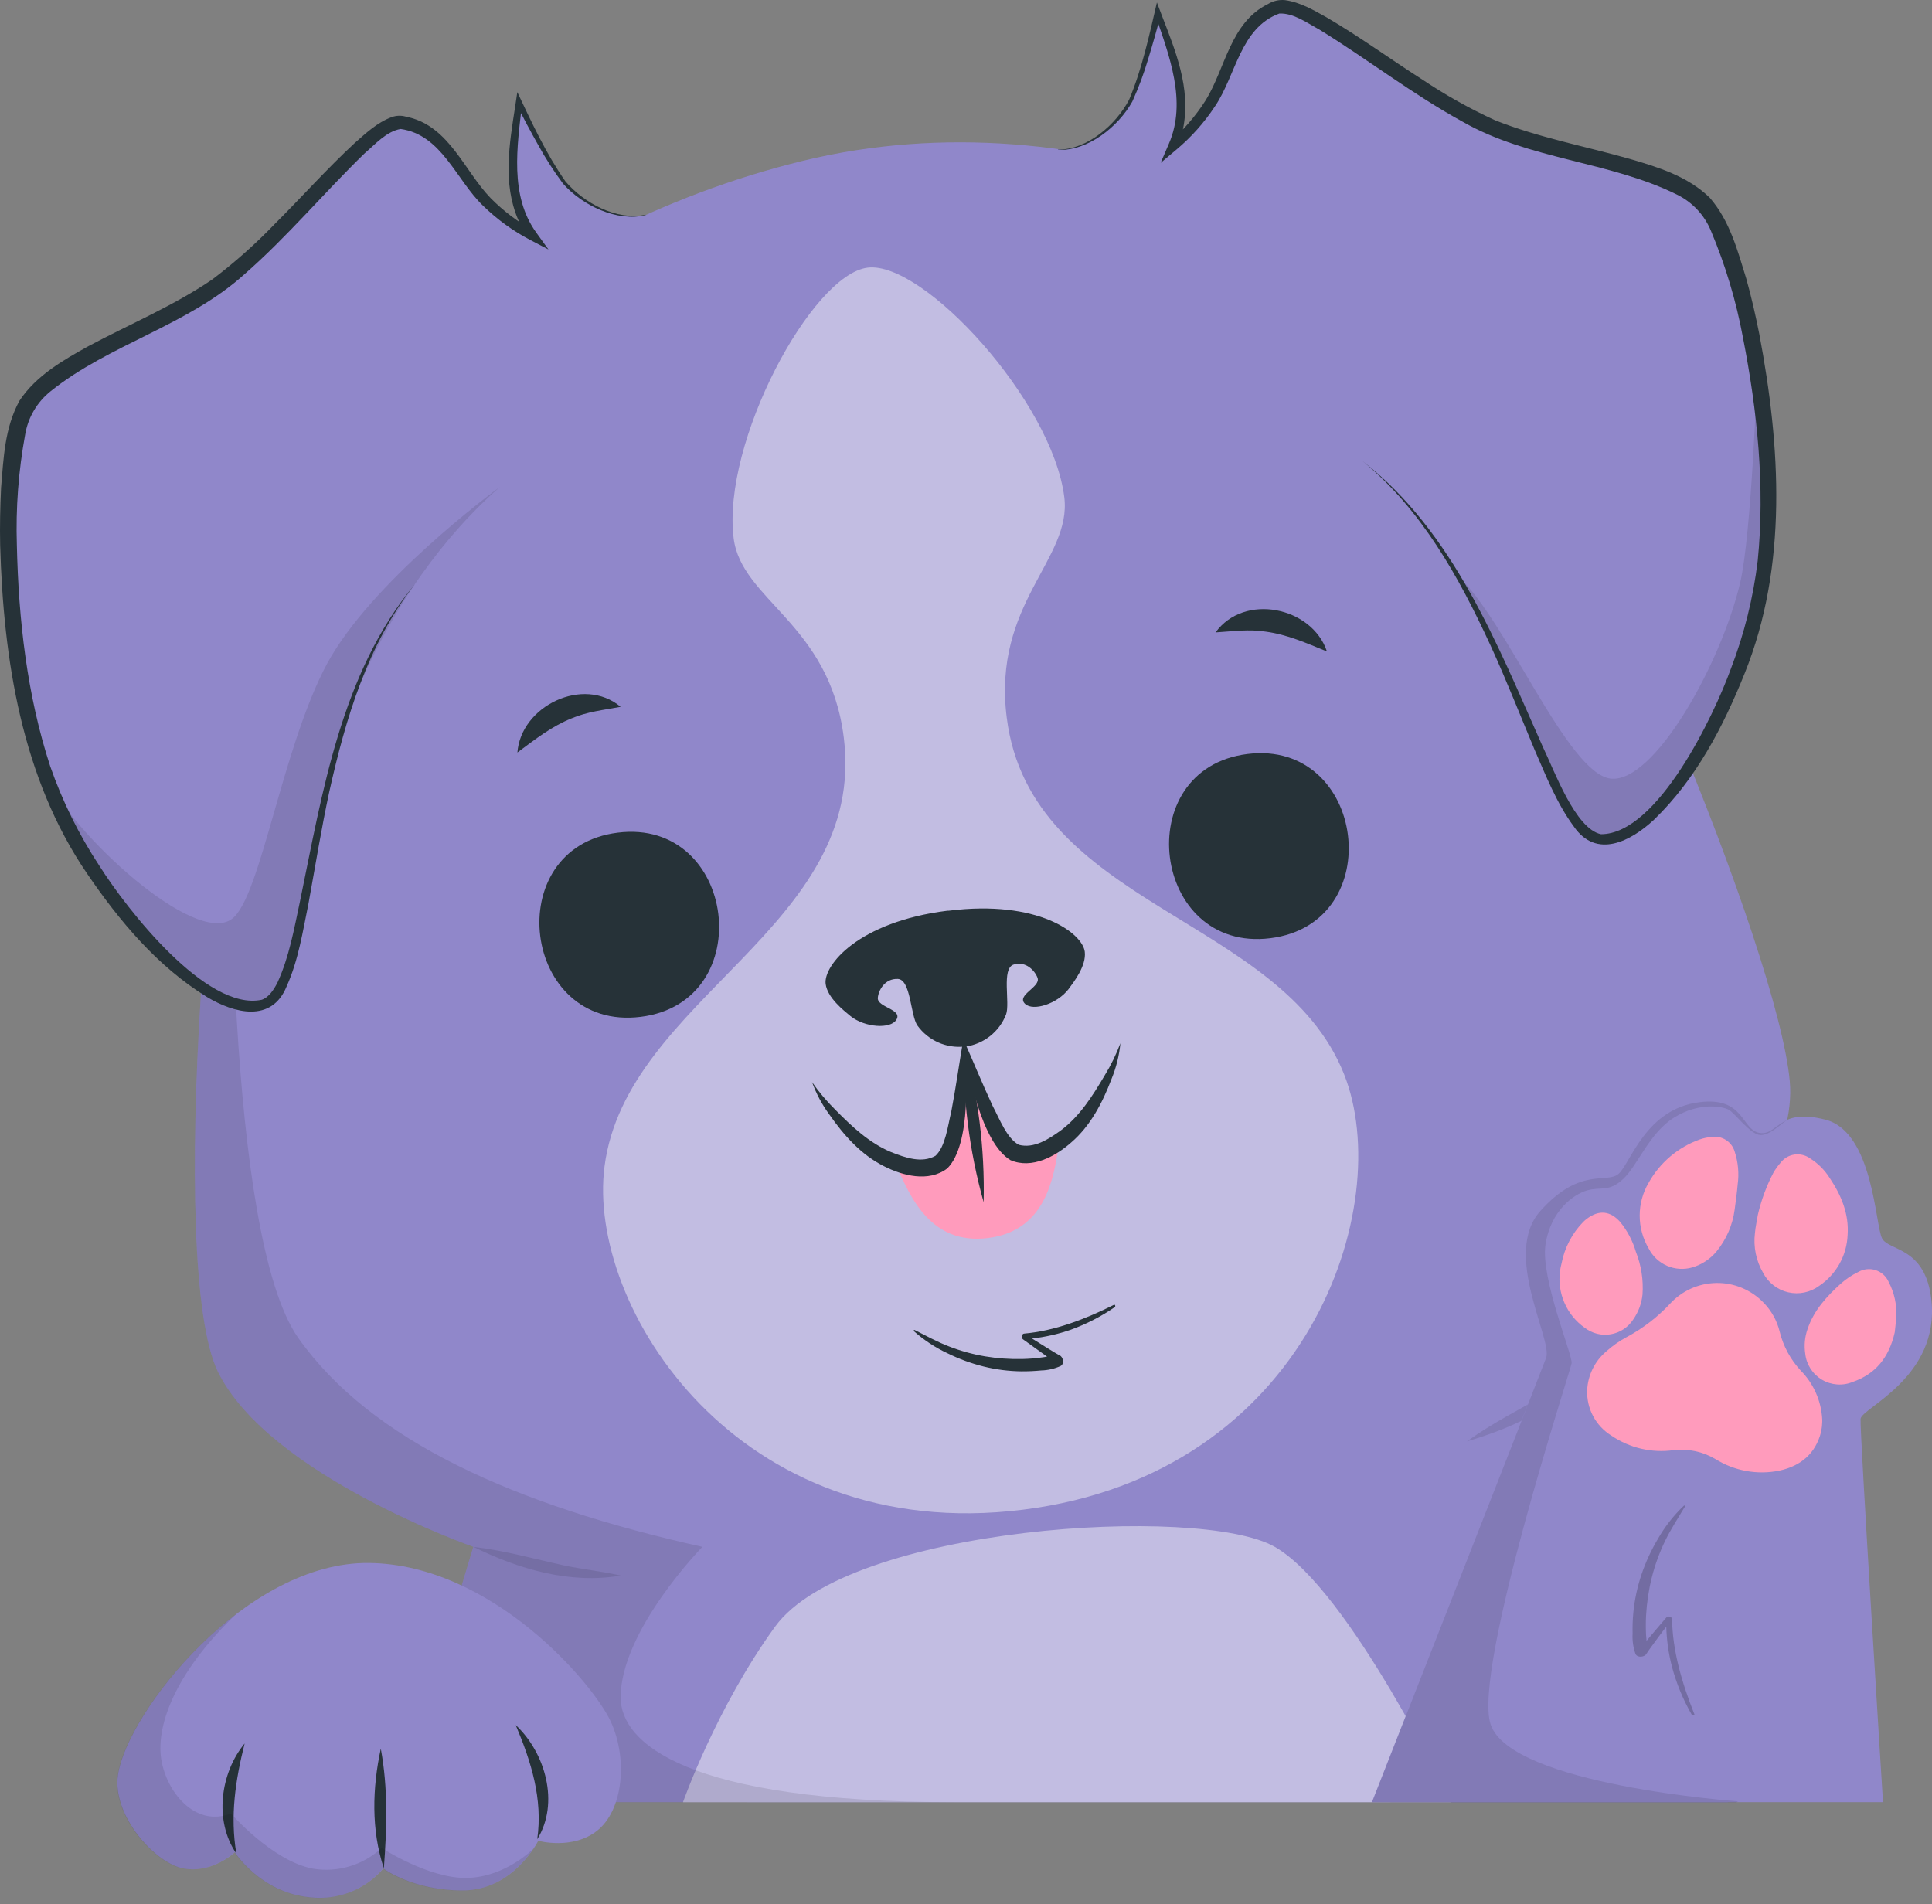 <svg width="70" height="69" viewBox="0 0 70 69" fill="none" xmlns="http://www.w3.org/2000/svg">
<rect x="0" y="0" width="70" height="69" fill="#808080" stroke="none"/>
<path d="M14.373 65.302L17.147 56.049C17.147 56.049 9.749 53.461 7.899 49.714C6.048 45.968 7.575 26.686 9.425 21.09C11.276 15.494 18.86 8.327 29.078 5.83C39.297 3.333 49.841 8.229 53.771 13.176C57.7 18.124 64.429 34.508 64.847 39.179C65.264 43.849 57.771 49.389 57.771 49.389L62.604 65.304L14.373 65.302Z" fill="#9087CA"/>
<g opacity="0.1">
<path d="M17.147 56.05C18.282 56.181 19.373 56.492 20.484 56.734C21.146 56.867 21.819 56.942 22.491 57.09C20.653 57.407 18.791 56.859 17.149 56.047L17.147 56.05Z" fill="black"/>
<path d="M53.155 52.224C54.079 51.558 55.091 51.053 56.075 50.486C56.659 50.14 57.195 49.752 57.777 49.387C56.678 50.889 54.905 51.71 53.161 52.224H53.155Z" fill="black"/>
</g>
<path opacity="0.45" d="M52.569 65.303C52.569 65.303 48.894 57.6 46.188 56.05C43.483 54.5 30.724 55.301 28.083 58.941C25.947 61.884 24.746 65.303 24.746 65.303H52.569Z" fill="white"/>
<path opacity="0.45" d="M37.061 54.704C26.709 55.997 21.246 47.327 21.903 42.264C22.698 36.144 31.429 33.599 30.572 26.724C30.055 22.59 26.863 21.754 26.581 19.501C26.148 16.032 29.412 9.944 31.439 9.698C33.467 9.452 38.127 14.545 38.561 18.014C38.842 20.267 35.953 21.862 36.475 25.997C37.334 32.869 46.424 33.191 48.7 38.929C50.581 43.664 47.415 53.411 37.061 54.704Z" fill="white"/>
<path d="M22.381 30.171C18.084 30.707 18.912 37.383 23.215 36.845C27.518 36.307 26.682 29.632 22.381 30.171Z" fill="#263238"/>
<path d="M18.745 27.28C18.866 25.571 21.144 24.483 22.487 25.611C21.861 25.728 21.281 25.786 20.712 26.028C19.98 26.322 19.406 26.777 18.745 27.267V27.28Z" fill="#263238"/>
<path d="M48.078 23.606C47.317 23.295 46.648 22.995 45.867 22.888C45.254 22.79 44.67 22.876 44.042 22.915C45.075 21.482 47.532 21.979 48.078 23.606Z" fill="#263238"/>
<path d="M45.194 27.321C40.899 27.857 41.725 34.534 46.028 33.995C50.331 33.457 49.495 26.783 45.194 27.321Z" fill="#263238"/>
<path d="M38.369 41.436C38.181 42.731 37.866 44.6 35.799 44.859C33.732 45.118 32.966 43.382 32.462 42.175C32.462 42.175 33.534 42.554 34.176 42.008C34.819 41.461 34.898 37.671 34.898 37.671C34.898 37.671 35.905 41.326 36.663 41.699C37.42 42.072 38.369 41.436 38.369 41.436Z" fill="#FF9BBC"/>
<path d="M35.639 43.561C35.115 41.688 34.873 39.748 34.919 37.804C35.441 39.678 35.684 41.617 35.639 43.561Z" fill="#263238"/>
<path d="M39.303 34.486C39.366 34.991 38.909 35.579 38.715 35.84C38.308 36.374 37.434 36.651 37.142 36.376C36.802 36.059 37.712 35.767 37.593 35.435C37.505 35.187 37.175 34.809 36.725 34.951C36.275 35.093 36.606 36.343 36.45 36.762C36.33 37.067 36.133 37.335 35.876 37.539C35.62 37.742 35.314 37.874 34.99 37.922H34.944C34.617 37.956 34.288 37.904 33.989 37.77C33.689 37.636 33.431 37.425 33.239 37.158C32.985 36.791 33.004 35.489 32.528 35.471C32.053 35.452 31.829 35.888 31.805 36.153C31.771 36.503 32.724 36.57 32.474 36.954C32.265 37.292 31.341 37.237 30.818 36.82C30.566 36.612 29.983 36.157 29.915 35.654C29.829 34.98 31.095 33.401 34.328 32.999H34.374C37.605 32.594 39.22 33.812 39.303 34.486Z" fill="#263238"/>
<path d="M29.414 39.2C29.666 39.563 29.95 39.901 30.265 40.211C30.861 40.816 31.494 41.413 32.278 41.742C32.803 41.951 33.4 42.16 33.894 41.88C34.259 41.544 34.339 40.793 34.466 40.282C34.629 39.429 34.75 38.555 34.9 37.677C35.046 38.833 35.19 41.469 34.324 42.335C33.646 42.854 32.693 42.596 32.03 42.258C31.195 41.84 30.57 41.131 30.046 40.38C29.781 40.02 29.57 39.623 29.42 39.202L29.414 39.2Z" fill="#263238"/>
<path d="M40.594 37.805C40.55 38.252 40.441 38.689 40.269 39.104C39.948 39.951 39.508 40.8 38.809 41.399C38.254 41.889 37.392 42.375 36.61 42.037C35.567 41.411 35.048 38.821 34.904 37.657C35.267 38.472 35.599 39.288 35.966 40.074C36.214 40.539 36.477 41.248 36.915 41.482C37.459 41.624 37.989 41.284 38.446 40.952C39.128 40.439 39.591 39.701 40.021 38.973C40.251 38.599 40.444 38.203 40.598 37.792L40.594 37.805Z" fill="#263238"/>
<path d="M40.361 47.279C39.318 47.802 38.2 48.228 37.109 48.322C37.021 48.322 36.99 48.48 37.065 48.53C37.273 48.678 37.847 49.093 37.937 49.156C37.87 49.168 37.803 49.181 37.728 49.189C37.503 49.22 37.277 49.238 37.05 49.243C36.596 49.254 36.142 49.222 35.694 49.148C35.246 49.073 34.806 48.952 34.383 48.787C33.951 48.622 33.548 48.397 33.131 48.188C33.112 48.188 33.096 48.219 33.112 48.234C33.48 48.562 33.894 48.834 34.341 49.041C34.755 49.245 35.19 49.403 35.638 49.515C36.087 49.626 36.548 49.685 37.011 49.69C37.252 49.691 37.492 49.68 37.732 49.657C37.973 49.651 38.21 49.596 38.429 49.496C38.575 49.417 38.515 49.164 38.398 49.116C38.327 49.087 37.511 48.578 37.392 48.501C37.869 48.447 38.339 48.341 38.792 48.184C39.357 47.98 39.893 47.705 40.388 47.364C40.429 47.343 40.4 47.256 40.361 47.279Z" fill="#263238"/>
<path opacity="0.1" d="M14.373 65.303L17.147 56.05C17.147 56.05 9.749 53.462 7.899 49.715C6.426 46.733 7.093 33.909 8.36 25.978C8.316 29.107 8.178 44.766 10.813 48.489C13.447 52.212 18.651 54.538 25.449 56.05C25.449 56.05 22.487 59.079 22.487 61.507C22.487 63.144 24.829 65.303 34.608 65.303H14.373Z" fill="black"/>
<path opacity="0.1" d="M57.992 50.113C57.992 50.113 58.95 59.379 58.581 61.598C58.211 63.818 50.35 65.303 50.35 65.303H62.604L57.992 50.113Z" fill="black"/>
<path d="M23.401 7.79C22.535 8.05 21.194 7.427 20.57 6.757C19.947 6.088 18.812 3.726 18.812 3.726C18.812 3.726 18.465 5.9 18.651 6.918C18.746 7.498 18.966 8.051 19.298 8.536C18.427 8.076 17.669 7.428 17.078 6.64C16.244 5.439 15.737 4.653 14.575 4.444C13.414 4.235 10.043 9.068 7.385 10.687C4.728 12.306 1.962 13.138 0.957 14.71C-0.049 16.283 0.033 23.68 1.651 28.12C3.27 32.561 7.615 37.09 9.557 36.397C11.499 35.705 10.331 30.623 13.29 24.243C15.564 19.341 18.714 17.161 18.714 17.161L23.401 7.79Z" fill="#9087CA"/>
<path opacity="0.1" d="M18.115 17.643C17.091 18.527 14.957 20.655 13.295 24.242C10.337 30.623 11.505 35.704 9.563 36.397C7.621 37.089 3.274 32.559 1.656 28.114C2.605 30.2 7.06 34.309 8.408 33.293C9.45 32.509 10.214 27.096 11.853 24.044C13.453 21.095 17.834 17.843 18.115 17.643Z" fill="black"/>
<path d="M23.401 7.79C22.358 8.055 21.096 7.441 20.399 6.653C20.066 6.206 19.764 5.736 19.496 5.247C19.223 4.763 18.962 4.273 18.709 3.777L18.918 3.745C18.737 5.303 18.457 7.083 19.431 8.43L19.871 9.039L19.212 8.695C18.587 8.368 18.012 7.951 17.506 7.458C16.526 6.522 16.01 4.882 14.515 4.673C14.002 4.761 13.601 5.222 13.207 5.56C11.747 6.976 10.406 8.584 8.854 9.94C6.803 11.793 3.96 12.475 1.841 14.172C1.349 14.562 1.018 15.12 0.913 15.739C0.669 17.062 0.568 18.407 0.611 19.752C0.671 22.449 0.978 25.194 1.818 27.762C2.261 29.036 2.861 30.25 3.604 31.377C4.586 32.933 7.479 36.656 9.484 36.226C9.726 36.147 9.918 35.876 10.059 35.59C10.477 34.676 10.656 33.658 10.867 32.67C11.686 28.707 12.354 24.393 15.024 21.179C13.32 23.346 12.521 26.041 11.931 28.688C11.643 30.025 11.426 31.375 11.18 32.724C10.971 33.74 10.817 34.783 10.385 35.742C9.843 37.073 8.48 36.716 7.496 36.124C5.704 35.02 4.33 33.377 3.159 31.66C0.782 28.187 0.122 23.88 0.006 19.756C-0.009 19.066 0.006 18.373 0.039 17.67C0.129 16.605 0.166 15.514 0.702 14.527C1.305 13.609 2.298 13.046 3.205 12.543C4.726 11.732 6.288 11.083 7.692 10.126C8.5 9.515 9.258 8.841 9.959 8.111C10.925 7.149 11.837 6.123 12.854 5.18C13.259 4.826 13.66 4.442 14.191 4.244C14.353 4.185 14.528 4.178 14.694 4.223L14.83 4.254C16.29 4.619 16.822 6.184 17.773 7.174C18.241 7.648 18.776 8.052 19.36 8.372L19.141 8.637C18.899 8.275 18.715 7.877 18.597 7.458C18.221 6.109 18.555 4.688 18.743 3.338C19.264 4.438 19.786 5.572 20.483 6.567C21.142 7.348 22.337 8.002 23.384 7.781L23.401 7.79Z" fill="#263238"/>
<path d="M38.333 5.421C39.234 5.492 40.419 4.587 40.878 3.807C41.337 3.027 41.946 0.47 41.946 0.47C41.946 0.47 42.749 2.52 42.78 3.552C42.812 4.139 42.714 4.726 42.494 5.271C43.246 4.635 43.847 3.841 44.257 2.945C44.814 1.594 45.141 0.716 46.226 0.265C47.311 -0.185 51.649 3.811 54.586 4.827C57.523 5.843 60.426 6.06 61.726 7.382C63.026 8.704 64.556 15.951 63.931 20.634C63.305 25.316 60.011 30.671 57.967 30.408C55.923 30.145 55.977 24.932 51.722 19.332C48.454 15.029 44.91 13.573 44.91 13.573L38.333 5.421Z" fill="#9087CA"/>
<path opacity="0.1" d="M63.931 20.632C63.305 25.315 60.022 30.671 57.976 30.41C56.121 30.173 55.996 25.857 52.807 20.874C52.806 20.869 52.806 20.864 52.807 20.859C54.563 22.432 56.783 28.026 58.355 28.212C59.928 28.398 62.356 24.059 63.048 21.12C63.466 19.349 63.664 13.521 63.674 13.39C64.048 15.807 64.21 18.483 63.931 20.632Z" fill="black"/>
<path d="M38.333 5.422C39.399 5.422 40.434 4.519 40.909 3.615C41.381 2.493 41.641 1.275 41.917 0.09C42.388 1.367 43.018 2.685 42.939 4.083C42.915 4.517 42.821 4.945 42.659 5.349L42.39 5.14C42.891 4.702 43.328 4.194 43.685 3.632C44.403 2.464 44.578 0.82 45.934 0.151C46.121 0.035 46.341 -0.017 46.56 0.005C47.121 0.084 47.603 0.374 48.068 0.631C49.269 1.333 50.373 2.143 51.522 2.875C52.363 3.44 53.248 3.936 54.169 4.358C55.744 4.984 57.408 5.292 59.066 5.762C60.072 6.056 61.152 6.387 61.947 7.163C62.681 8.01 62.95 9.068 63.267 10.084C63.455 10.753 63.609 11.429 63.743 12.107C64.511 16.16 64.786 20.509 63.207 24.413C62.433 26.341 61.44 28.241 59.928 29.701C59.094 30.479 57.842 31.14 57.022 29.947C56.397 29.1 56.017 28.118 55.602 27.169C55.072 25.903 54.574 24.63 54.004 23.387C52.869 20.92 51.501 18.458 49.376 16.712C52.673 19.282 54.244 23.343 55.894 27.05C56.311 27.911 57.075 30.035 58.007 30.227C60.051 30.227 62.097 25.936 62.713 24.232C63.197 22.973 63.524 21.658 63.685 20.319C63.956 17.63 63.67 14.883 63.151 12.236C62.906 10.913 62.519 9.62 61.997 8.379C61.762 7.798 61.32 7.324 60.756 7.049C58.322 5.843 55.4 5.785 53.001 4.414C51.194 3.426 49.542 2.141 47.811 1.077C47.354 0.829 46.866 0.466 46.351 0.491C44.935 1.014 44.783 2.725 44.023 3.849C43.635 4.439 43.163 4.969 42.622 5.422L42.052 5.901L42.35 5.209C43.014 3.682 42.361 2.009 41.852 0.524L42.06 0.51C41.923 1.048 41.771 1.582 41.608 2.114C41.451 2.649 41.257 3.172 41.026 3.68C40.515 4.596 39.418 5.47 38.337 5.432L38.333 5.422Z" fill="#263238"/>
<path d="M4.275 64.31C4.052 65.784 5.627 67.534 6.668 67.71C7.709 67.885 8.506 67.119 8.506 67.119C8.506 67.119 9.442 68.579 11.217 68.748C11.714 68.809 12.218 68.745 12.684 68.563C13.15 68.381 13.565 68.086 13.889 67.705C13.889 67.705 14.932 68.502 16.768 68.502C18.603 68.502 19.502 66.702 19.502 66.702C19.502 66.702 20.754 67.05 21.653 66.322C22.552 65.594 22.762 63.79 22.139 62.403C21.515 61.016 17.833 56.69 13.378 56.634C8.923 56.577 4.615 62.021 4.275 64.31Z" fill="#9087CA"/>
<path d="M8.864 63.175C8.531 64.498 8.332 65.81 8.564 67.165C7.75 65.985 7.98 64.245 8.864 63.175Z" fill="#263238"/>
<path d="M18.685 62.507C19.761 63.512 20.28 65.338 19.465 66.645C19.673 65.185 19.244 63.831 18.685 62.507Z" fill="#263238"/>
<path d="M13.797 63.364C14.064 64.803 14.018 66.24 13.908 67.698C13.443 66.311 13.491 64.778 13.797 63.364Z" fill="#263238"/>
<path opacity="0.1" d="M19.319 66.994C18.976 67.503 18.125 68.506 16.753 68.506C14.915 68.506 13.874 67.71 13.874 67.71C13.55 68.09 13.137 68.385 12.671 68.567C12.205 68.749 11.701 68.813 11.204 68.752C9.436 68.579 8.493 67.121 8.493 67.121C8.493 67.121 7.696 67.885 6.655 67.712C5.614 67.538 4.038 65.788 4.263 64.314C4.471 62.898 6.205 60.276 8.545 58.494C6.276 60.676 5.608 62.639 5.863 63.861C6.117 65.084 7.158 66.197 8.366 65.711C8.366 65.711 9.847 67.42 11.325 67.71C11.772 67.786 12.231 67.758 12.665 67.628C13.099 67.499 13.497 67.27 13.829 66.961C13.829 66.961 15.552 68.089 16.943 68.047C18.334 68.006 19.319 66.994 19.319 66.994Z" fill="black"/>
<path d="M49.707 65.302H68.225C68.225 65.302 67.376 51.805 67.412 51.411C67.448 51.017 70.278 49.909 69.978 47.11C69.769 45.168 68.442 45.339 68.192 44.874C67.942 44.409 67.873 41.021 66.146 40.573C64.419 40.124 64.425 41.159 63.753 41.042C63.082 40.925 63.215 39.724 61.574 39.928C59.634 40.168 59.085 42.12 58.654 42.515C58.222 42.909 57.266 42.239 55.808 43.868C54.417 45.424 56.259 48.516 56.017 49.191C55.871 49.598 49.707 65.302 49.707 65.302Z" fill="#9087CA"/>
<path opacity="0.2" d="M61.39 62.113C60.94 60.984 60.596 59.806 60.583 58.671C60.583 58.581 60.431 58.538 60.374 58.611C60.205 58.809 59.726 59.368 59.657 59.455C59.657 59.384 59.642 59.316 59.64 59.247C59.628 59.012 59.628 58.777 59.64 58.542C59.666 58.074 59.735 57.609 59.849 57.155C59.964 56.699 60.126 56.256 60.331 55.832C60.539 55.403 60.806 54.998 61.054 54.581C61.067 54.562 61.027 54.541 61.011 54.558C60.642 54.908 60.326 55.311 60.074 55.753C59.829 56.163 59.628 56.598 59.475 57.05C59.322 57.504 59.222 57.973 59.177 58.45C59.154 58.697 59.146 58.946 59.152 59.195C59.137 59.443 59.173 59.692 59.256 59.927C59.325 60.083 59.59 60.044 59.651 59.927C59.686 59.858 60.276 59.059 60.372 58.944C60.386 59.437 60.456 59.927 60.581 60.404C60.742 61.004 60.98 61.58 61.288 62.119C61.317 62.181 61.409 62.159 61.39 62.113Z" fill="black"/>
<path d="M63.585 44.676C63.605 44.455 63.656 44.235 63.691 44.014C63.813 43.487 64.002 42.976 64.252 42.496C64.327 42.366 64.414 42.244 64.513 42.131C64.636 41.97 64.818 41.863 65.019 41.834C65.221 41.806 65.425 41.857 65.589 41.977C65.876 42.16 66.12 42.405 66.3 42.694C66.718 43.32 66.995 43.989 66.943 44.746C66.929 45.114 66.828 45.472 66.649 45.793C66.47 46.114 66.218 46.388 65.912 46.593C65.753 46.71 65.571 46.792 65.377 46.832C65.183 46.873 64.983 46.87 64.79 46.826C64.597 46.782 64.416 46.696 64.26 46.575C64.103 46.454 63.974 46.301 63.883 46.125C63.628 45.688 63.523 45.178 63.585 44.676Z" fill="#FF9BBC"/>
<path d="M59.732 45.234C59.52 44.874 59.409 44.464 59.409 44.047C59.409 43.629 59.52 43.219 59.732 42.859C60.138 42.13 60.794 41.573 61.578 41.29C61.719 41.24 61.866 41.209 62.016 41.198C62.195 41.17 62.379 41.208 62.533 41.305C62.686 41.402 62.799 41.552 62.85 41.726C62.977 42.111 63.014 42.52 62.959 42.921C62.934 43.224 62.888 43.526 62.85 43.829C62.778 44.381 62.553 44.902 62.202 45.335C61.972 45.617 61.662 45.822 61.313 45.925C61.01 46.012 60.687 45.991 60.398 45.865C60.109 45.739 59.874 45.516 59.732 45.234Z" fill="#FF9BBC"/>
<path d="M57.417 48.111C57.094 47.883 56.84 47.571 56.683 47.208C56.525 46.846 56.469 46.448 56.522 46.056C56.535 45.963 56.554 45.87 56.578 45.779C56.687 45.211 56.96 44.688 57.364 44.275C57.404 44.235 57.447 44.198 57.492 44.164C57.932 43.829 58.351 43.87 58.714 44.292C58.968 44.607 59.157 44.969 59.271 45.358C59.466 45.85 59.548 46.379 59.511 46.907C59.478 47.233 59.362 47.545 59.173 47.813C59.082 47.953 58.963 48.073 58.823 48.165C58.683 48.257 58.525 48.319 58.36 48.347C58.195 48.375 58.026 48.369 57.864 48.328C57.701 48.287 57.549 48.213 57.417 48.111Z" fill="#FF9BBC"/>
<path d="M66.017 51.623C66.017 51.705 65.994 51.786 65.979 51.892C65.783 52.666 65.251 53.119 64.469 53.288C63.673 53.45 62.845 53.3 62.156 52.871C61.7 52.598 61.167 52.484 60.639 52.545C59.849 52.657 59.044 52.469 58.385 52.02C58.105 51.847 57.876 51.603 57.721 51.313C57.567 51.023 57.493 50.696 57.506 50.368C57.519 50.101 57.587 49.839 57.705 49.599C57.823 49.359 57.989 49.146 58.193 48.972C58.419 48.769 58.669 48.593 58.937 48.449C59.521 48.136 60.049 47.731 60.502 47.247C60.715 47.013 60.975 46.824 61.265 46.693C61.554 46.563 61.867 46.493 62.185 46.488C62.503 46.483 62.818 46.543 63.111 46.665C63.405 46.787 63.67 46.967 63.891 47.195C64.18 47.487 64.384 47.852 64.481 48.251C64.611 48.778 64.873 49.263 65.243 49.661C65.713 50.136 65.991 50.769 66.023 51.438C66.025 51.5 66.023 51.562 66.017 51.623Z" fill="#FF9BBC"/>
<path d="M68.651 48.273C68.442 49.199 67.948 49.788 67.13 50.073C66.951 50.148 66.756 50.179 66.562 50.165C66.369 50.151 66.181 50.093 66.013 49.993C65.846 49.894 65.704 49.757 65.599 49.594C65.494 49.43 65.428 49.245 65.408 49.051C65.362 48.754 65.39 48.449 65.489 48.165C65.716 47.485 66.181 46.976 66.697 46.511C66.885 46.343 67.096 46.203 67.322 46.093C67.418 46.037 67.523 46.002 67.633 45.99C67.743 45.978 67.854 45.989 67.959 46.023C68.064 46.058 68.16 46.114 68.242 46.188C68.323 46.262 68.388 46.353 68.432 46.454C68.636 46.845 68.731 47.283 68.705 47.722C68.693 47.929 68.662 48.138 68.651 48.273Z" fill="#FF9BBC"/>
<path opacity="0.1" d="M64.75 40.587C64.554 40.691 64.137 41.144 63.778 41.127C63.42 41.111 62.859 40.331 62.633 40.209C62.408 40.089 61.574 39.928 60.666 40.487C59.759 41.046 59.342 42.22 58.816 42.715C58.291 43.209 58.007 42.992 57.511 43.132C57.014 43.272 56.18 43.872 55.996 45.099C55.813 46.325 56.989 49.12 56.943 49.398C56.897 49.675 53.349 60.507 54.008 62.484C54.74 64.685 62.967 65.271 62.967 65.271L62.909 65.313H49.707C49.707 65.313 55.871 49.613 56.019 49.202C56.261 48.526 54.419 45.435 55.81 43.879C57.271 42.249 58.224 42.919 58.654 42.525C59.083 42.131 59.632 40.178 61.574 39.938C63.215 39.73 63.082 40.935 63.753 41.052C64.152 41.111 64.321 40.777 64.75 40.587Z" fill="black"/>
</svg>
